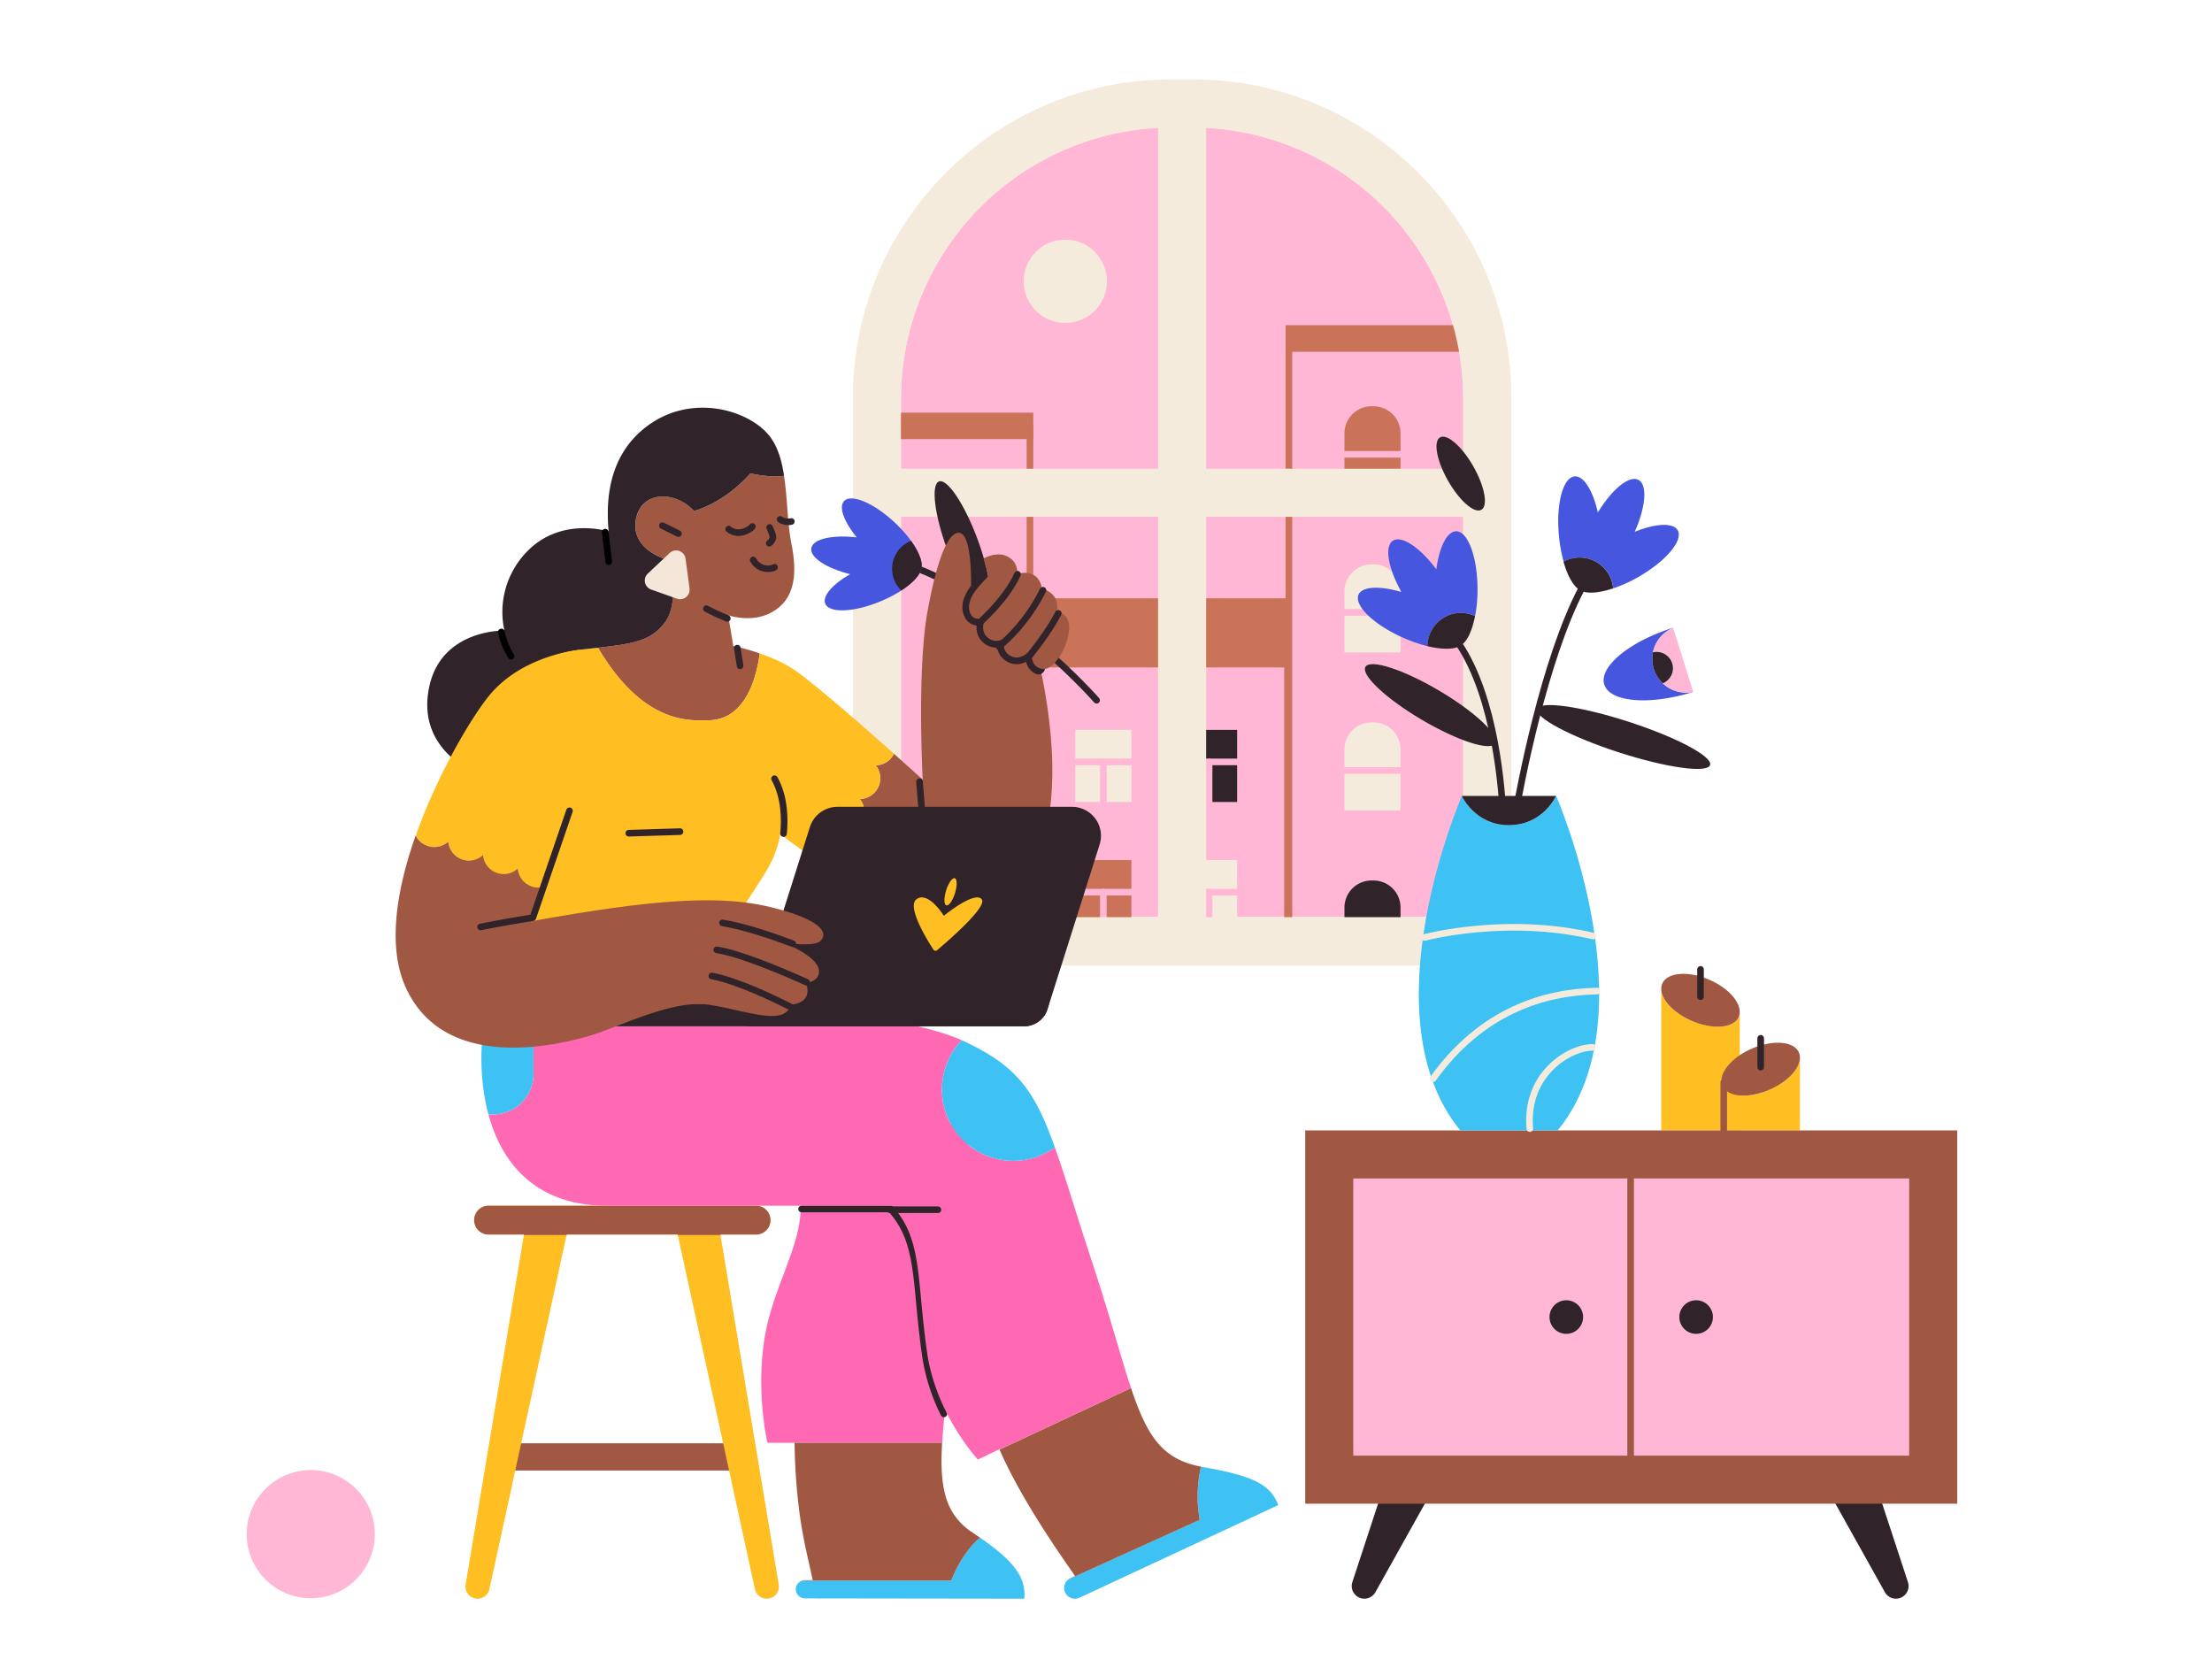 <?xml version="1.0" encoding="utf-8"?>
<svg viewBox="-10.221 -257.566 1338.111 1013.088" xmlns="http://www.w3.org/2000/svg">
  <defs>
    <clipPath id="clip-path">
      <path class="cls-1" d="M624.86,452.13c-1.9-4.59,4.44-11.79,15-17.87-14.3-3.56-24.46-10.19-23.44-15.76s12.86-8.19,27.5-6.47c-7.7-9.4-11.09-18.38-7.69-22,4.33-4.63,18.07,1.21,30.68,13,11,10.3,17.5,21.76,16.12,27.59-.77,5.94-10.9,14.36-24.82,20.12C642.2,457.38,627.29,458,624.86,452.13Z" style="fill: rgb(71, 86, 223);"/>
    </clipPath>
  </defs>
  <title>wfh_8</title>
  <g id="Layer_6" data-name="Layer 6" transform="matrix(1, 0, 0, 1, -135.854, -344.512)">
    <path class="cls-2" d="M835,163.92h11.53A164.31,164.31,0,0,1,1010.8,328.23V641.69a0,0,0,0,1,0,0H670.64a0,0,0,0,1,0,0V328.23A164.31,164.31,0,0,1,835,163.92Z" style="fill: rgb(255, 183, 213);"/>
    <path class="cls-3" d="M902.48,453V646.57H751.54V453H902.48m4-4H747.54V650.57H906.48V449Z" style="fill: rgb(202, 115, 88);"/>
    <rect class="cls-3" x="747.54" y="448.99" width="158.94" height="41.67" style="fill: rgb(202, 115, 88);"/>
    <path class="cls-3" d="M746.69,348.33V647.54H655.84V348.33h90.85m4-4H651.84V651.54h98.85V344.33Z" style="fill: rgb(202, 115, 88);"/>
    <path class="cls-3" d="M1027.25,287.76V646.57H907.33V287.76h119.92m4-4H903.33V650.57h127.92V283.76Z" style="fill: rgb(202, 115, 88);"/>
    <path class="cls-3" d="M955.33,332.7h1.15a16.38,16.38,0,0,1,16.38,16.38V386a0,0,0,0,1,0,0H938.94a0,0,0,0,1,0,0V349.08A16.38,16.38,0,0,1,955.33,332.7Z" style="fill: rgb(202, 115, 88);"/>
    <line class="cls-4" x1="935.07" y1="361.77" x2="976.74" y2="361.77" style="fill: none; stroke: rgb(255, 183, 213); stroke-linecap: round; stroke-linejoin: round; stroke-width: 4px;"/>
    <path class="cls-5" d="M955.33,428.32h1.15a16.38,16.38,0,0,1,16.38,16.38v36.92a0,0,0,0,1,0,0H938.94a0,0,0,0,1,0,0V444.7A16.38,16.38,0,0,1,955.33,428.32Z" style="fill: rgb(245, 235, 221);"/>
    <line class="cls-4" x1="935.07" y1="457.39" x2="976.74" y2="457.39" style="fill: none; stroke: rgb(255, 183, 213); stroke-linecap: round; stroke-linejoin: round; stroke-width: 4px;"/>
    <path class="cls-5" d="M955.33,523.94h1.15a16.38,16.38,0,0,1,16.38,16.38v36.92a0,0,0,0,1,0,0H938.94a0,0,0,0,1,0,0V540.32a16.38,16.38,0,0,1,16.38-16.38Z" style="fill: rgb(245, 235, 221);"/>
    <line class="cls-4" x1="935.07" y1="553.01" x2="976.74" y2="553.01" style="fill: none; stroke: rgb(255, 183, 213); stroke-linecap: round; stroke-linejoin: round; stroke-width: 4px;"/>
    <path class="cls-6" d="M955.33,619.56h1.15a16.38,16.38,0,0,1,16.38,16.38v33.92a0,0,0,0,1,0,0H938.94a0,0,0,0,1,0,0V635.94A16.38,16.38,0,0,1,955.33,619.56Z" style="fill: rgb(48, 36, 42);"/>
    <rect class="cls-3" x="903.33" y="283.76" width="127.92" height="15.99" style="fill: rgb(202, 115, 88);"/>
    <rect class="cls-3" x="651.84" y="336.58" width="98.85" height="15.99" style="fill: rgb(202, 115, 88);"/>
    <rect class="cls-5" x="776.13" y="528.46" width="33.92" height="43.61" style="fill: rgb(245, 235, 221);"/>
    <line class="cls-4" x1="772.25" y1="547.84" x2="813.93" y2="547.84" style="fill: none; stroke: rgb(255, 183, 213); stroke-linecap: round; stroke-linejoin: round; stroke-width: 4px;"/>
    <line class="cls-4" x1="793.09" y1="574.01" x2="793.09" y2="547.84" style="fill: none; stroke: rgb(255, 183, 213); stroke-linecap: round; stroke-linejoin: round; stroke-width: 4px;"/>
    <rect class="cls-3" x="776.13" y="607.22" width="33.92" height="43.61" style="fill: rgb(202, 115, 88);"/>
    <line class="cls-4" x1="772.25" y1="626.6" x2="813.93" y2="626.6" style="fill: none; stroke: rgb(255, 183, 213); stroke-linecap: round; stroke-linejoin: round; stroke-width: 4px;"/>
    <line class="cls-4" x1="793.09" y1="652.77" x2="793.09" y2="626.6" style="fill: none; stroke: rgb(255, 183, 213); stroke-linecap: round; stroke-linejoin: round; stroke-width: 4px;"/>
    <rect class="cls-6" x="840.09" y="528.46" width="33.92" height="43.61" style="fill: rgb(48, 36, 42);"/>
    <line class="cls-4" x1="836.22" y1="547.84" x2="877.89" y2="547.84" style="fill: none; stroke: rgb(255, 183, 213); stroke-linecap: round; stroke-linejoin: round; stroke-width: 4px;"/>
    <line class="cls-4" x1="857.05" y1="574.01" x2="857.05" y2="547.84" style="fill: none; stroke: rgb(255, 183, 213); stroke-linecap: round; stroke-linejoin: round; stroke-width: 4px;"/>
    <rect class="cls-5" x="840.09" y="607.22" width="33.92" height="43.61" style="fill: rgb(245, 235, 221);"/>
    <line class="cls-4" x1="836.22" y1="626.6" x2="877.89" y2="626.6" style="fill: none; stroke: rgb(255, 183, 213); stroke-linecap: round; stroke-linejoin: round; stroke-width: 4px;"/>
    <line class="cls-4" x1="857.05" y1="652.77" x2="857.05" y2="626.6" style="fill: none; stroke: rgb(255, 183, 213); stroke-linecap: round; stroke-linejoin: round; stroke-width: 4px;"/>
    <circle class="cls-5" cx="770.07" cy="257.11" r="25.2" style="fill: rgb(245, 235, 221);"/>
    <rect class="cls-5" x="627.03" y="641.85" width="427.38" height="29.07" style="fill: rgb(245, 235, 221);"/>
    <path class="cls-5" d="M847.47,135H834c-106.26,0-192.4,86.14-192.4,192.4V670.92h398.31V327.4C1039.88,221.14,953.73,135,847.47,135ZM826.19,641.85H670.64V399.57H826.19Zm0-271.35H670.64V328.39A164.32,164.32,0,0,1,826.19,164.31ZM1010.8,641.85H855.26V399.57H1010.8Zm0-271.35H855.26V164.31A164.31,164.31,0,0,1,1010.8,328.39Z" style="fill: rgb(245, 235, 221);"/>
    <circle class="cls-2" cx="313.62" cy="1014.96" r="38.76" style="fill: rgb(255, 183, 213);"/>
    <path class="cls-7" d="M1178.05,699a7.66,7.66,0,0,1-.64,3.11c-3,6.83-15.82,7.84-28.57,2.25-10.68-4.67-17.94-12.49-18.25-18.92h0v85.28h47.49V699Z" style="fill: rgb(255, 190, 33);"/>
    <path class="cls-8" d="M1159.79,679.65c-12.75-5.59-25.55-4.58-28.57,2.25a7.8,7.8,0,0,0-.63,3.56c.31,6.43,7.57,14.25,18.25,18.92,12.75,5.59,25.55,4.58,28.57-2.25a7.66,7.66,0,0,0,.64-3.11C1178.08,692.51,1170.73,684.43,1159.79,679.65Z" style="fill: rgb(161, 88, 66);"/>
    <path class="cls-7" d="M1214.46,727.13c-.31,6.43-7.57,14.25-18.25,18.93-12.76,5.58-25.55,4.58-28.58-2.26a7.78,7.78,0,0,1-.64-3.1h0v30h47.48V727.13Z" style="fill: rgb(255, 190, 33);"/>
    <path class="cls-8" d="M1213.83,723.57c-3-6.83-15.82-7.84-28.58-2.25-10.93,4.79-18.28,12.86-18.26,19.38a7.78,7.78,0,0,0,.64,3.1c3,6.84,15.82,7.84,28.58,2.26,10.68-4.68,17.94-12.5,18.25-18.93A7.8,7.8,0,0,0,1213.83,723.57Z" style="fill: rgb(161, 88, 66);"/>
    <line class="cls-9" x1="1168.38" y1="770.74" x2="1168.38" y2="741.67" style="fill: none; stroke: rgb(161, 88, 66); stroke-linecap: round; stroke-miterlimit: 10; stroke-width: 4px;"/>
    <line class="cls-10" x1="1154.33" y1="673.34" x2="1154.33" y2="689.82" style="fill: none; stroke: rgb(48, 36, 42); stroke-linecap: round; stroke-linejoin: round; stroke-width: 4px;"/>
    <line class="cls-10" x1="1190.73" y1="715.02" x2="1190.73" y2="732.46" style="fill: none; stroke: rgb(48, 36, 42); stroke-linecap: round; stroke-linejoin: round; stroke-width: 4px;"/>
    <path class="cls-6" d="M951,1054h0a7.66,7.66,0,0,1-7.28-10.06l24-73.14a7.68,7.68,0,0,1,7.29-5.27h16.82a7.66,7.66,0,0,1,6.69,11.4l-40.86,73.14A7.65,7.65,0,0,1,951,1054Z" style="fill: rgb(48, 36, 42);"/>
    <path class="cls-6" d="M1272.52,1054h0a7.66,7.66,0,0,0,7.28-10.06l-24-73.14a7.68,7.68,0,0,0-7.28-5.27h-16.83a7.67,7.67,0,0,0-6.69,11.4l40.86,73.14A7.67,7.67,0,0,0,1272.52,1054Z" style="fill: rgb(48, 36, 42);"/>
    <rect class="cls-8" x="915.2" y="770.74" width="394.43" height="225.8" style="fill: rgb(161, 88, 66);"/>
    <rect class="cls-2" x="944.27" y="799.81" width="336.28" height="167.66" style="fill: rgb(255, 183, 213);"/>
    <line class="cls-11" x1="1112.05" y1="796.91" x2="1112.05" y2="970.38" style="fill: none; stroke: rgb(161, 88, 66); stroke-miterlimit: 10; stroke-width: 4px;"/>
    <circle class="cls-6" cx="1151.68" cy="883.64" r="10.16" style="fill: rgb(48, 36, 42);"/>
    <circle class="cls-6" cx="1073.14" cy="883.64" r="10.16" style="fill: rgb(48, 36, 42);"/>
    <rect class="cls-8" x="493.77" y="897" width="16.47" height="142.46" transform="translate(-466.22 1470.24) rotate(-90)" style="fill: rgb(161, 88, 66);"/>
    <path class="cls-7" d="M596.71,1045.48,561.42,833.73H583a8.72,8.72,0,1,0,0-17.44H421.19a8.72,8.72,0,1,0,0,17.44H442.6l-35.29,211.75a7.32,7.32,0,0,0,7.22,8.52h0a7.31,7.31,0,0,0,7.15-5.76l46.76-214.51h67.14l46.75,214.51a7.33,7.33,0,0,0,7.16,5.76h0A7.32,7.32,0,0,0,596.71,1045.48Z" style="fill: rgb(255, 190, 33);"/>
    <path class="cls-8" d="M583,833.73a8.72,8.72,0,1,0,0-17.44H421.19a8.72,8.72,0,1,0,0,17.44H442.6l0,.27h25.82l.06-.27h67.14l.06.27h25.82l0-.27Z" style="fill: rgb(161, 88, 66);"/>
    <path class="cls-12" d="M592.59,959.72h103c1.28-21.87,5.85-50.88,9.64-90.07,3.37-34.75,6.27-63.92,6.08-88-.32-40.14-103,8.44-103,8.44,0,8.77,1.77,17.19,1.82,25.35.12,21.2-10.62,39.24-18.29,64.81-11.63,38.77-1.94,79.47-1.94,79.47Z" style="fill: hotpink;"/>
    <path class="cls-13" d="M701.08,1043.06H610.91a5.51,5.51,0,0,0,1.66,10.76l132.69.18c1.17-12.9-6.16-22.61-26.84-37C706.62,1027.23,701.08,1043.06,701.08,1043.06Z" style="fill: rgb(62, 193, 243);"/>
    <path class="cls-8" d="M713.77,1013.87a39.07,39.07,0,0,1-10.89-10.54c-7-10.27-8.48-24.1-7.33-43.61H606.29a362.87,362.87,0,0,0,3.15,43.61c2.28,16.37,5.36,27.63,7.83,39.47h-4.69a5.45,5.45,0,0,0-1.67.26h90.17s5.54-15.83,17.34-26Q716.2,1015.49,713.77,1013.87Z" style="fill: rgb(161, 88, 66);"/>
    <path class="cls-10" d="M696.63,942.2a117.57,117.57,0,0,1-11.15-34.93c-6.53-45.37-2.66-68.63-21.07-89H610.54" style="fill: none; stroke: rgb(48, 36, 42); stroke-linecap: round; stroke-linejoin: round; stroke-width: 4px;"/>
    <path class="cls-12" d="M730.22,963.59l.1.24,79.52-37.24c-6.19-18.52-12.66-43.16-23.29-75.41C776.59,821,770,798.45,763.76,781a43.11,43.11,0,0,1-56.31-64.82C665,697,514.23,684.49,514.23,684.49l-85.29-12.6c-4.5,7.44-8.33,19.23-10.41,33h29.8v31.87A24.35,24.35,0,0,1,424,761.05h-1.7c-.4,0-.8,0-1.19,0,8.14,30,29.08,55.27,71.82,55.27h172.5c18.41,20.35,14.54,43.61,21.07,89,5.34,37.13,30.65,64.5,30.65,64.5Z" style="fill: hotpink;"/>
    <path class="cls-13" d="M851.36,1006.24l-79.2,35.92a6.52,6.52,0,0,0,6.54,11.23l120.18-56c-4.71-13-16.82-18-45.51-23l-1.23-.23A81.73,81.73,0,0,0,851.36,1006.24Z" style="fill: rgb(62, 193, 243);"/>
    <path class="cls-8" d="M852.14,974.12c-8.26-1.58-14.74-4.33-20.09-8.49-9.86-7.68-15.9-20.18-22.21-39l-79.52,37.24c6.74,15.49,16.2,31.78,25.21,46,7.87,12.38,15.38,23.17,20.43,30.4l-2.87,1.39a6.2,6.2,0,0,0-.93.56l79.2-35.92A81.73,81.73,0,0,1,852.14,974.12Z" style="fill: rgb(161, 88, 66);"/>
    <path class="cls-13" d="M738.58,789.15A42.89,42.89,0,0,0,763.76,781c-12.41-34.88-23.17-49.41-55.71-64.55l-.6-.27a43.11,43.11,0,0,0,31.13,72.95Z" style="fill: rgb(62, 193, 243);"/>
    <path class="cls-13" d="M424,761.05a24.35,24.35,0,0,0,24.35-24.34V704.84h-29.8c-2.63,17.29-2.48,37.63,2.56,56.18.39,0,.79,0,1.19,0Z" style="fill: rgb(62, 193, 243);"/>
    <line class="cls-10" x1="663.96" y1="818.71" x2="693.03" y2="818.71" style="fill: none; stroke: rgb(48, 36, 42); stroke-linecap: round; stroke-linejoin: round; stroke-width: 4px;"/>
    <path class="cls-10" d="M789,510.53s-52.33-60.08-114.16-81.87" style="fill: none; stroke: rgb(48, 36, 42); stroke-linecap: round; stroke-linejoin: round; stroke-width: 4px;"/>
    <path class="cls-1" d="M624.86,452.13c-1.9-4.59,4.44-11.79,15-17.87-14.3-3.56-24.46-10.19-23.44-15.76s12.86-8.19,27.5-6.47c-7.7-9.4-11.09-18.38-7.69-22,4.33-4.63,18.07,1.21,30.68,13,11,10.3,17.5,21.76,16.12,27.59-.77,5.94-10.9,14.36-24.82,20.12C642.2,457.38,627.29,458,624.86,452.13Z" style="fill: rgb(71, 86, 223);"/>
    <g class="cls-14" style="clip-path: url(#clip-path);">
      <circle class="cls-6" cx="683.55" cy="431.02" r="18.26" style="fill: rgb(48, 36, 42);"/>
    </g>
    <ellipse class="cls-6" cx="707.84" cy="416.4" rx="9.69" ry="40.73" transform="translate(-100.67 272.38) rotate(-20.37)" style="fill: rgb(48, 36, 42);"/>
    <path class="cls-10" d="M721.13,458.2s7.76,21.32,3.88,43.61" style="fill: none; stroke: rgb(48, 36, 42); stroke-linecap: round; stroke-linejoin: round; stroke-width: 4px;"/>
    <path class="cls-15" d="M460.93,665.11,554,667s2.33-3.4,5.83-8.55L450.87,655.8Z" style="fill: none;"/>
    <path class="cls-8" d="M579.62,373.28C563.08,391.89,545.5,396,545.5,396c-11.37-12.4-32-12.4-35.15,5.17C506.92,420.64,531,426,531,426s6.07,25.12-3.24,37.53c-8.22,11-18.78,12.81-40.42,15.23,28.2,47.65,57,43.89,66.59,43.89,23,0,29.48-26.69,31.29-40.45a136.86,136.86,0,0,0-16-4.51l-3.1-18.6s14.47,5.16,26.88-2.07,15.51-20.68,11.37-41.35c-2.45-12.25-2.36-27.4-4.46-40.94C591.72,376.12,579.62,373.28,579.62,373.28Z" style="fill: rgb(161, 88, 66);"/>
    <path class="cls-8" d="M751.66,477.1C747.27,459.53,712.9,450,712.9,450s2.06-39.44-6.79-40.7c-6.78-1-13.57,15.51-19.38,47.49-6.5,35.74-2.91,101.75-2.91,101.75s-7.19-6.53-17.39-15.62a12.58,12.58,0,0,1-11,7,12.58,12.58,0,0,1-9.63,20.37,12.58,12.58,0,0,1-9.63,20.37,12.58,12.58,0,0,1-11,20.32c21.23,13.82,50.09,29.94,69.32,29.94C795.27,640.88,754.57,488.73,751.66,477.1Z" style="fill: rgb(161, 88, 66);"/>
    <path class="cls-7" d="M637.63,603.79a12.6,12.6,0,0,0-1.49-13.17,12.58,12.58,0,0,0,9.63-20.37,12.58,12.58,0,0,0,9.63-20.37,12.58,12.58,0,0,0,11-7c-17.58-15.66-44.09-38.88-58.2-49.31-6.83-5.05-15.53-8.79-23-11.37C583.44,496,577,522.65,554,522.65c-9.55,0-38.39,3.76-66.59-43.89l-9.06,1c-31.2,3.47-45.4,20.26-53.76,40.32-5.17,12.41-9.31,35.15-9.31,35.15a425.08,425.08,0,0,0-4.94,63l40.57,37.55,108.92,2.69c8.72-12.86,24.72-36.61,30-45.72,6.78-11.63,7.75-21.32,7.75-21.32s11.64,9.1,27.59,19.49A12.58,12.58,0,0,0,637.63,603.79Z" style="fill: rgb(255, 190, 33);"/>
    <path class="cls-6" d="M591,350.53c-12.4-15.5-46.52-25.84-73.4-6.2s-24.81,51.69-23.78,64.1c0,0-28.94-9.31-49.62,12.4a52.33,52.33,0,0,0-13.44,47.56s-38.08-1.07-45.49,34.12c-4.21,20,3.65,33.31,12.37,41.55a55.69,55.69,0,0,0,17.61,11.17s4.14-22.74,9.31-35.15c8.36-20.06,22.56-36.85,53.76-40.32l9.06-1c21.64-2.42,32.2-4.26,40.42-15.23C537.1,451.12,531,426,531,426s-24.11-5.36-20.68-24.81c3.11-17.57,23.78-17.57,35.15-5.17,0,0,17.58-4.13,34.12-22.74,0,0,12.1,2.84,20.35,1.45C598.53,365.41,596.05,356.86,591,350.53Z" style="fill: rgb(48, 36, 42);"/>
    <path class="cls-16" d="M753.81,490.91c-2.93-1.35-4.68-4.75-4.18-11.25,0,0-6.06,7.6-12.51,4.22s-3.87-10.66-3.87-10.66-5.82,3.88-10.66-1c-4.39-4.39-1-11.63-1-11.63s-6.44,2.63-8.72-1.94c-2.87-5.72.62-11.71,4.4-16.3" style="fill: none; stroke: rgb(48, 36, 42); stroke-linecap: round; stroke-linejoin: round; stroke-width: 8px;"/>
    <path class="cls-17" d="M428.92,469.23a46.36,46.36,0,0,0,5.84,14.65" style="fill: none; stroke: rgb(0, 0, 0); stroke-linecap: round; stroke-miterlimit: 10; stroke-width: 4px;"/>
    <line class="cls-10" x1="681.88" y1="559.79" x2="684.31" y2="590" style="fill: none; stroke: rgb(48, 36, 42); stroke-linecap: round; stroke-linejoin: round; stroke-width: 4px;"/>
    <path class="cls-10" d="M594.18,558c6.33,11.4,6.25,25.08,5.43,33.19" style="fill: none; stroke: rgb(48, 36, 42); stroke-linecap: round; stroke-linejoin: round; stroke-width: 4px;"/>
    <line class="cls-10" x1="537" y1="590" x2="505.99" y2="590.97" style="fill: none; stroke: rgb(48, 36, 42); stroke-linecap: round; stroke-linejoin: round; stroke-width: 4px;"/>
    <path class="cls-10" d="M565.59,461a116.2,116.2,0,0,1-12.66-5.87" style="fill: none; stroke: rgb(48, 36, 42); stroke-linecap: round; stroke-linejoin: round; stroke-width: 4px;"/>
    <line class="cls-10" x1="573.34" y1="489.7" x2="571.65" y2="478.99" style="fill: none; stroke: rgb(48, 36, 42); stroke-linecap: round; stroke-linejoin: round; stroke-width: 4px;"/>
    <line class="cls-17" x1="491.73" y1="408.82" x2="493.88" y2="426.7" style="fill: none; stroke: rgb(0, 0, 0); stroke-linecap: round; stroke-miterlimit: 10; stroke-width: 4px;"/>
    <path class="cls-10" d="M594.18,430.1c-2.19,1.42-9.45,1.89-12.93-4.44" style="fill: none; stroke: rgb(48, 36, 42); stroke-linecap: round; stroke-linejoin: round; stroke-width: 4px;"/>
    <line class="cls-10" x1="536.03" y1="409.74" x2="526.34" y2="404.9" style="fill: none; stroke: rgb(48, 36, 42); stroke-linecap: round; stroke-linejoin: round; stroke-width: 4px;"/>
    <path class="cls-10" d="M580.77,405.45c-1.55,2.11-8.86,6.2-14.36,1.53" style="fill: none; stroke: rgb(48, 36, 42); stroke-linecap: round; stroke-linejoin: round; stroke-width: 4px;"/>
    <path class="cls-10" d="M604.32,402.4a9,9,0,0,1-6.78-1.26" style="fill: none; stroke: rgb(48, 36, 42); stroke-linecap: round; stroke-linejoin: round; stroke-width: 4px;"/>
    <path class="cls-10" d="M591.21,406c1.11,2.51,2.18,5.28,1.95,6.34a5.89,5.89,0,0,1-2.18,3.22" style="fill: none; stroke: rgb(48, 36, 42); stroke-linecap: round; stroke-linejoin: round; stroke-width: 4px;"/>
    <path class="cls-18" d="M530.72,421.45l-13.23,12.48a5.76,5.76,0,0,0,2,9.61l15.64,5.55a5.76,5.76,0,0,0,7.63-6.19l-2.41-18A5.76,5.76,0,0,0,530.72,421.45Z" style="fill: rgb(244, 230, 216);"/>
    <path class="cls-8" d="M720.65,424.77s6.78-3.88,12.6-1.94c9,3,7.68,11.38,7.68,11.38S753.55,429.66,756,443c0,0,11.38,2.55,8.82,13.93,0,0,9.21.49,7.38,12.56s-9.88,22.1-14.72,22.1c-5,0-8.53-3.07-7.85-12,0,0-6.06,7.6-12.51,4.22s-3.87-10.66-3.87-10.66-5.82,3.88-10.66-1c-4.39-4.39-1-11.63-1-11.63s-6.44,2.63-8.72-1.94c-4.85-9.69,8.49-20.11,10.66-23.25Z" style="fill: rgb(161, 88, 66);"/>
    <path class="cls-10" d="M717.77,464.05c6.66-6.11,18-17.64,23.38-29.74" style="fill: none; stroke: rgb(48, 36, 42); stroke-linecap: round; stroke-linejoin: round; stroke-width: 4px;"/>
    <path class="cls-10" d="M730,478a106.94,106.94,0,0,0,26.55-34" style="fill: none; stroke: rgb(48, 36, 42); stroke-linecap: round; stroke-linejoin: round; stroke-width: 4px;"/>
    <path class="cls-10" d="M747.13,485.18c3-3.66,13.49-16.81,18.69-27.22" style="fill: none; stroke: rgb(48, 36, 42); stroke-linecap: round; stroke-linejoin: round; stroke-width: 4px;"/>
    <path class="cls-6" d="M745.25,707.75H577.41l38.15-120.53A17.53,17.53,0,0,1,632.28,575H774.11a17.53,17.53,0,0,1,16.72,22.82l-31.55,99.67A14.73,14.73,0,0,1,745.25,707.75Z" style="fill: rgb(48, 36, 42);"/>
    <path class="cls-6" d="M480,694.18a10.42,10.42,0,0,0,9.93,13.57H745.25a14.72,14.72,0,0,0,14-10.28l1-3.29Z" style="fill: rgb(48, 36, 42);"/>
    <path class="cls-7" d="M719.54,631c-3.9-5.34-21.63,8.76-22.93,9.93-.68-1.17-9.9-15.27-16.67-9.93-5.87,4.63,7,25.3,10.47,30.57a1.53,1.53,0,0,0,2.28,0C699,656.25,722.93,635.58,719.54,631Z" style="fill: rgb(255, 190, 33);"/>
    <ellipse class="cls-7" cx="700.64" cy="626.36" rx="8.58" ry="2.81" transform="translate(-105.72 1109.07) rotate(-72.7)" style="fill: rgb(255, 190, 33);"/>
    <path class="cls-7" d="M383.83,598.47a12.61,12.61,0,0,0,13-2.42,12.57,12.57,0,0,0,21,8.18,12.58,12.58,0,0,0,21,8.17,12.56,12.56,0,0,0,15.92,11l15.12-40.61A129.34,129.34,0,0,0,478,534l-1.53-54s-34.89,2.9-55.24,28.1c-10.44,12.93-30.93,47.09-44.06,84.23A12.57,12.57,0,0,0,383.83,598.47Z" style="fill: rgb(255, 190, 33);"/>
    <path class="cls-8" d="M446.82,623a12.57,12.57,0,0,1-8-10.6,12.58,12.58,0,0,1-21-8.17,12.57,12.57,0,0,1-21-8.18,12.58,12.58,0,0,1-19.74-3.71c-11.38,32.19-17.24,66.63-6.22,91.42,23.72,53.39,94.91,34.6,111.71,29.66s49.44-21.75,71.19-18.78,46.46,13.84,50.42,0c0,0,13.31-.34,9.12-13,0,0,6.69-.83,7.68-5.77,2-9.89-21.75-18.78-21.75-18.78s18.79,3,22.74-1c5-5,.14-13.07-30.55-20.51-33.71-8.16-78.2-3.22-144.44,8.64l7.75-20.83A12.47,12.47,0,0,1,446.82,623Z" style="fill: rgb(161, 88, 66);"/>
    <line class="cls-10" x1="470.13" y1="577.4" x2="448" y2="642" style="fill: none; stroke: rgb(48, 36, 42); stroke-linecap: round; stroke-linejoin: round; stroke-width: 4px;"/>
    <path class="cls-10" d="M605.2,657.8c-10.74-4.08-28.62-10.34-42.5-12.6" style="fill: none; stroke: rgb(48, 36, 42); stroke-linecap: round; stroke-linejoin: round; stroke-width: 4px;"/>
    <path class="cls-10" d="M613.58,681.12c-13.8-6.21-40.16-17.48-54.34-19.6" style="fill: none; stroke: rgb(48, 36, 42); stroke-linecap: round; stroke-linejoin: round; stroke-width: 4px;"/>
    <path class="cls-10" d="M447.14,642.14c-7.44,1.2-19.12,3.19-30.79,5.52" style="fill: none; stroke: rgb(48, 36, 42); stroke-linecap: round; stroke-linejoin: round; stroke-width: 4px;"/>
    <path class="cls-10" d="M603.77,696c-10.35-5.27-32.16-15.75-47.49-18.67" style="fill: none; stroke: rgb(48, 36, 42); stroke-linecap: round; stroke-linejoin: round; stroke-width: 4px;"/>
    <path class="cls-13" d="M1067,568.4s-7.86,17.68-28.48,17.68S1010,568.4,1010,568.4s-58,132.6-1,202.34h58.93C1124.9,701,1067,568.4,1067,568.4Z" style="fill: rgb(62, 193, 243);"/>
    <path class="cls-6" d="M1038.47,586.08c20.62,0,28.48-17.68,28.48-17.68h-57S1017.84,586.08,1038.47,586.08Z" style="fill: rgb(48, 36, 42);"/>
    <path class="cls-19" d="M1091.74,686.45c-32.06.57-70,12.15-99.2,53" style="fill: none; stroke: rgb(245, 235, 221); stroke-linecap: round; stroke-linejoin: round; stroke-width: 4px;"/>
    <path class="cls-19" d="M987.41,654c21.52-5.25,62.27-10.25,101.77-.85" style="fill: none; stroke: rgb(245, 235, 221); stroke-linecap: round; stroke-linejoin: round; stroke-width: 4px;"/>
    <path class="cls-19" d="M1089,720.49c-14.34.17-40.85,16.42-37.93,49.17" style="fill: none; stroke: rgb(245, 235, 221); stroke-linecap: round; stroke-linejoin: round; stroke-width: 4px;"/>
    <path class="cls-20" d="M1034.86,580.2c-.6-14.25-4.39-70.88-26.89-104.1" style="fill: none; stroke: rgb(48, 36, 42); stroke-linecap: round; stroke-miterlimit: 10; stroke-width: 4px;"/>
    <ellipse class="cls-6" cx="990.94" cy="513.54" rx="10.25" ry="45.59" transform="translate(45.07 1106.01) rotate(-59.46)" style="fill: rgb(48, 36, 42);"/>
    <ellipse class="cls-6" cx="1009.24" cy="373.35" rx="8.8" ry="25.22" transform="translate(-52.41 548.97) rotate(-29.69)" style="fill: rgb(48, 36, 42);"/>
    <path class="cls-1" d="M947.48,446.63c2.27-5.05,12.95-5.42,25.93-1.55-8-14.31-10.45-27.62-5.16-31.05s16.47,4.16,26.28,17.33c1.73-13.43,6.41-23,12-23.06,7.06,0,12.84,15.57,12.91,34.83a85.63,85.63,0,0,1-1.46,16.42,20.32,20.32,0,0,0-28.78,18.25,86.12,86.12,0,0,1-15.08-5.22C956.49,464.69,944.59,453.08,947.48,446.63Z" style="fill: rgb(71, 86, 223);"/>
    <path class="cls-6" d="M998.41,461a20.29,20.29,0,0,1,19.52-1.43c-1.72,8.95-4.83,15.59-8.57,17.75-3.56,2.59-11.1,2.69-20.21.5A20.32,20.32,0,0,1,998.41,461Z" style="fill: rgb(48, 36, 42);"/>
    <path class="cls-20" d="M1042.36,579.34c2.76-15.74,17.13-92.91,40.13-136.57" style="fill: none; stroke: rgb(48, 36, 42); stroke-linecap: round; stroke-miterlimit: 10; stroke-width: 4px;"/>
    <ellipse class="cls-6" cx="1107.81" cy="532.79" rx="9.72" ry="55.02" transform="translate(259.51 1422.45) rotate(-72.05)" style="fill: rgb(48, 36, 42);"/>
    <path class="cls-1" d="M1078.16,375.12c5.52-.5,11.08,8.63,14.07,21.84,8.52-14,18.94-22.66,24.53-19.73s4.45,16.39-2.22,31.4c12.56-5.07,23.23-5.71,26-.89,3.48,6.14-7.27,18.83-24,28.33a85.89,85.89,0,0,1-15,6.78,20.33,20.33,0,0,0-30-16.13,87.22,87.22,0,0,1-2.85-15.71C1066.84,391.83,1071.13,375.76,1078.16,375.12Z" style="fill: rgb(71, 86, 223);"/>
    <path class="cls-6" d="M1090.63,426.54a20.32,20.32,0,0,1,10.83,16.31c-8.65,2.89-16,3.44-19.68,1.24-4-1.83-7.79-8.36-10.35-17.37A20.3,20.3,0,0,1,1090.63,426.54Z" style="fill: rgb(48, 36, 42);"/>
    <path class="cls-1" d="M1137.78,466.67l0,.08a20.34,20.34,0,0,0,12.12,38.67l0,.08c-26.35,8.25-50.43,6.25-53.79-4.48S1111.43,474.92,1137.78,466.67Z" style="fill: rgb(71, 86, 223);"/>
    <path class="cls-2" d="M1131.51,500.3a9.87,9.87,0,0,0-5.93-18.77,20.34,20.34,0,0,1,12.22-14.78l12.12,38.67A20.35,20.35,0,0,1,1131.51,500.3Z" style="fill: rgb(255, 183, 213);"/>
    <path class="cls-6" d="M1137.21,488.2a9.87,9.87,0,0,1-5.7,12.1,20.34,20.34,0,0,1-5.93-18.77A9.88,9.88,0,0,1,1137.21,488.2Z" style="fill: rgb(48, 36, 42);"/>
  </g>
</svg>